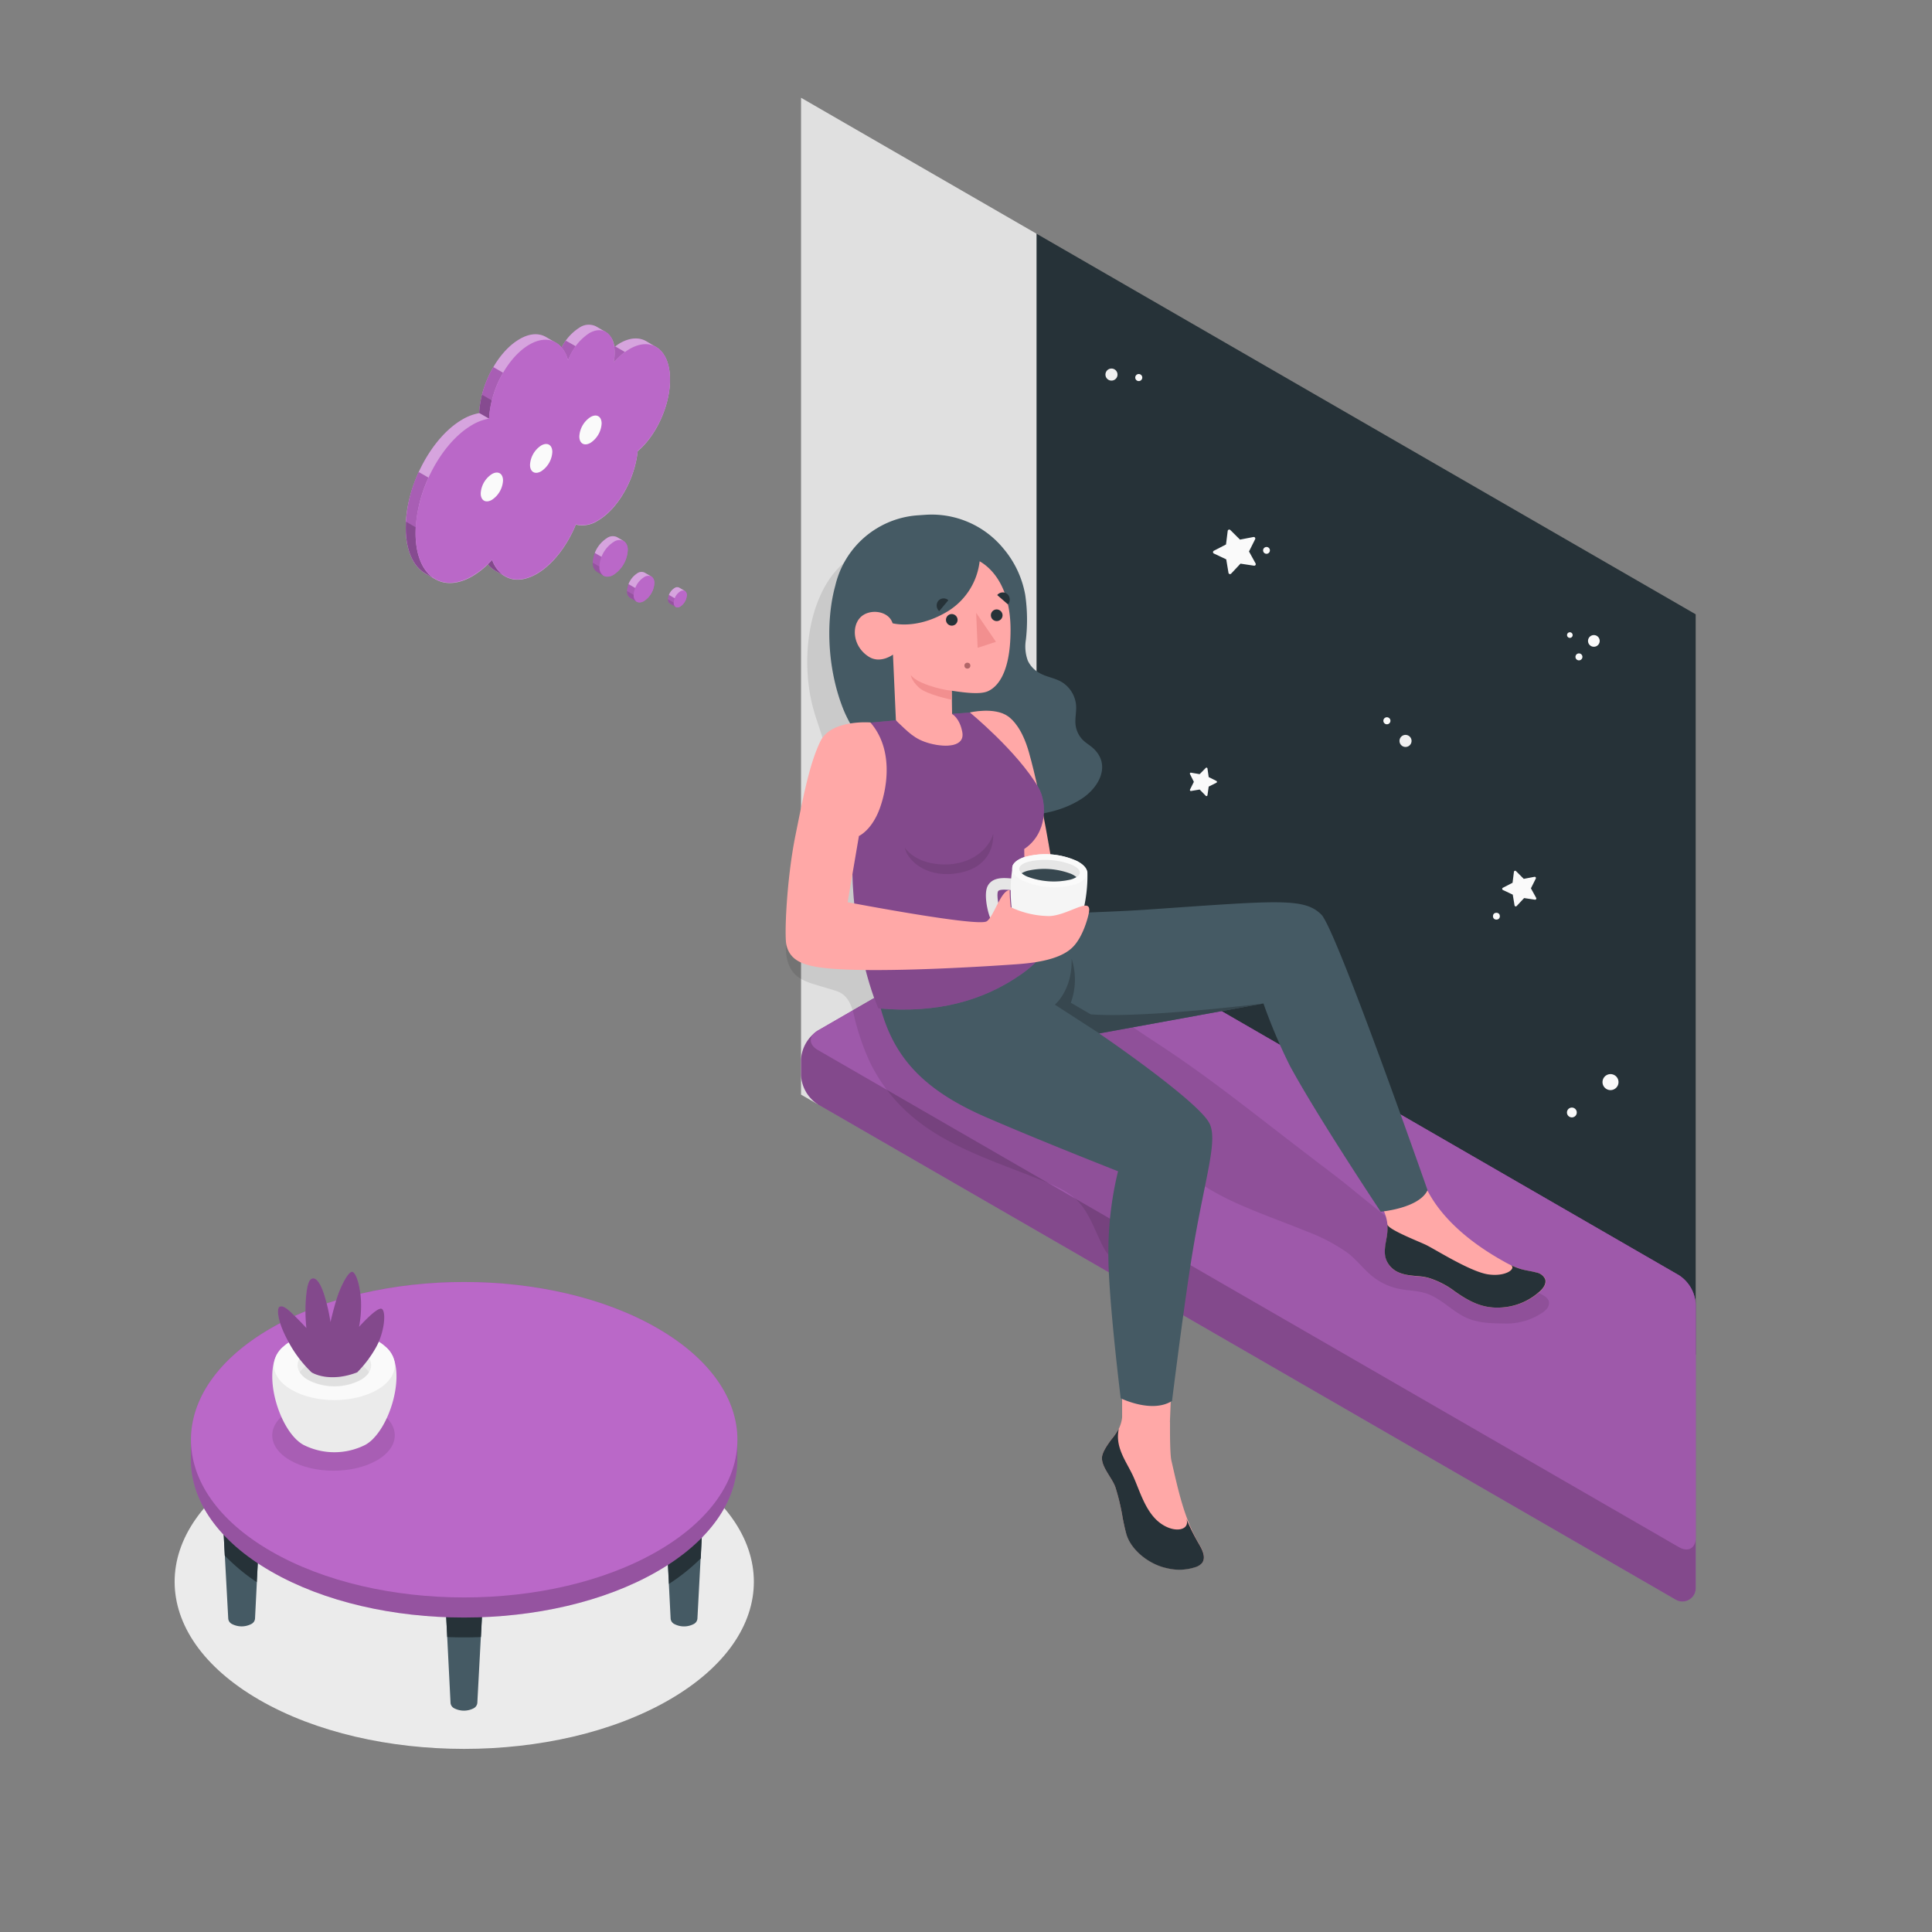 <svg xmlns="http://www.w3.org/2000/svg" viewBox="0 0 500 500"><rect x="0" y="0" width="500" height="500" fill="#808080" stroke="none"/><g id="freepik--Shadow--inject-51"><path id="freepik--shadow--inject-51" d="M67.14,378.77c-29.26,16.89-29.26,44.28,0,61.17s76.7,16.9,106,0,29.26-44.28,0-61.17S96.4,361.87,67.14,378.77Z" style="fill:#ebebeb"></path></g><g id="freepik--speech-bubble--inject-51"><g id="freepik--Bubble--inject-51"><g id="freepik--Facebook--inject-51"><path d="M175.76,152.07a1.19,1.19,0,0,0-1.2.12,3.71,3.71,0,0,0-1.69,2.92,1.17,1.17,0,0,0,.5,1.09l1.49.87a1.19,1.19,0,0,0,1.19-.12,3.75,3.75,0,0,0,1.69-2.92,1.19,1.19,0,0,0-.5-1.1" style="fill:#BA68C8"></path><path d="M176.05,153.05a3.75,3.75,0,0,0-1.69,2.93c0,1.07.76,1.51,1.69,1a3.75,3.75,0,0,0,1.69-2.92C177.74,153,177,152.51,176.05,153.05Z" style="fill:#BA68C8"></path><path d="M175.76,152.07l1.48.86a1.19,1.19,0,0,0-1.19.12,3.7,3.7,0,0,0-1.44,1.77l-1.49-.87a3.67,3.67,0,0,1,1.44-1.76A1.19,1.19,0,0,1,175.76,152.07Z" style="fill:#fff;opacity:0.4"></path><path d="M174.83,157.05l-1.46-.85a1.17,1.17,0,0,1-.5-1.09l1.49.87A1.19,1.19,0,0,0,174.83,157.05Z" style="opacity:0.2"></path><path d="M173.12,154l1.49.87a3,3,0,0,0-.25,1.16h0l-1.49-.87A3.11,3.11,0,0,1,173.12,154Z" style="opacity:0.1"></path></g><g id="freepik--facebook--inject-51"><path d="M166.82,148.19a1.89,1.89,0,0,0-1.89.18,5.9,5.9,0,0,0-2.66,4.62,1.87,1.87,0,0,0,.78,1.73l1.73,1a1.89,1.89,0,0,0,1.89-.18,5.91,5.91,0,0,0,2.67-4.62,1.89,1.89,0,0,0-.78-1.73" style="fill:#BA68C8"></path><path d="M166.67,149.38A5.91,5.91,0,0,0,164,154c0,1.7,1.2,2.39,2.67,1.54a5.91,5.91,0,0,0,2.67-4.62C169.34,149.22,168.14,148.53,166.67,149.38Z" style="fill:#BA68C8"></path><path d="M166.82,148.19l1.74,1a1.87,1.87,0,0,0-1.89.19,5.79,5.79,0,0,0-2.28,2.79l-1.73-1a5.85,5.85,0,0,1,2.27-2.8A1.89,1.89,0,0,1,166.82,148.19Z" style="fill:#fff;opacity:0.4"></path><path d="M164.75,155.7l-1.7-1a1.87,1.87,0,0,1-.78-1.73l1.73,1A1.89,1.89,0,0,0,164.75,155.7Z" style="opacity:0.2"></path><path d="M162.66,151.17l1.73,1A4.9,4.9,0,0,0,164,154h0l-1.73-1A4.89,4.89,0,0,1,162.66,151.17Z" style="opacity:0.1"></path></g><g id="freepik--facebook--inject-51"><path d="M159.66,139a2.57,2.57,0,0,0-2.59.26,8.09,8.09,0,0,0-3.67,6.34,2.58,2.58,0,0,0,1.08,2.38c.18.1,1.56.89,1.73,1a2.59,2.59,0,0,0,2.59-.26,8.11,8.11,0,0,0,3.66-6.35,2.59,2.59,0,0,0-1.07-2.37" style="fill:#BA68C8"></path><path d="M158.8,140.29a8.11,8.11,0,0,0-3.66,6.34c0,2.34,1.64,3.29,3.66,2.12a8.08,8.08,0,0,0,3.66-6.35C162.46,140.07,160.82,139.12,158.8,140.29Z" style="fill:#BA68C8"></path><path d="M159.66,139l1.73,1a2.57,2.57,0,0,0-2.59.26,8,8,0,0,0-3.13,3.84l-1.73-1a7.93,7.93,0,0,1,3.13-3.83A2.57,2.57,0,0,1,159.66,139Z" style="fill:#fff;opacity:0.4"></path><path d="M156.16,149l-1.68-1a2.58,2.58,0,0,1-1.08-2.38l1.74,1A2.63,2.63,0,0,0,156.16,149Z" style="opacity:0.2"></path><path d="M153.94,143.12l1.73,1a6.73,6.73,0,0,0-.53,2.5h0l-1.74-1A6.84,6.84,0,0,1,153.94,143.12Z" style="opacity:0.1"></path></g><path d="M167.27,88.32c-1.84-1.08-4.25-1-6.88.53a13.93,13.93,0,0,0-1.41,1,5.15,5.15,0,0,0-2.1-3.84c-.45-.28-2.26-1.34-2.73-1.59a4.28,4.28,0,0,0-4.23.4,13,13,0,0,0-4.59,5.14,5.83,5.83,0,0,0-1.45-1.24l-2.56-1.49c-1.84-1.07-4.24-1-6.87.55-5.57,3.21-10.11,11.64-10.43,19.14a13.25,13.25,0,0,0-4.35,1.64c-8.1,4.68-14.67,17.23-14.67,28,0,5.73,1.85,9.82,4.79,11.7.51.32,2.48,1.45,3,1.71,2.55,1.41,5.86,1.24,9.47-.84a21,21,0,0,0,4-3.09,7,7,0,0,0,1.91,1.66l2.54,1.46c2.19,1.28,5,1.18,8.19-.63,4.17-2.41,7.86-7.26,10.13-12.76a7.28,7.28,0,0,0,5.65-1c5.28-3.05,9.64-10.78,10.35-18,4.78-4,8.37-11.76,8.37-18.51,0-4.23-1.41-7.2-3.64-8.47Z" style="fill:#BA68C8"></path><path d="M167.27,88.32c-1.84-1.08-4.25-1-6.88.53a13.93,13.93,0,0,0-1.41,1,5.15,5.15,0,0,0-2.1-3.84c-.45-.28-2.26-1.34-2.73-1.59a4.28,4.28,0,0,0-4.23.4,13,13,0,0,0-4.59,5.14,5.83,5.83,0,0,0-1.45-1.24l-2.56-1.49c-1.84-1.07-4.24-1-6.87.55-5.57,3.21-10.11,11.64-10.43,19.14a13.25,13.25,0,0,0-4.35,1.64c-8.1,4.68-14.67,17.23-14.67,28,0,5.73,1.85,9.82,4.79,11.7.51.32,2.48,1.45,3,1.71,2.55,1.41,5.86,1.24,9.47-.84a21,21,0,0,0,4-3.09,7,7,0,0,0,1.91,1.66l2.54,1.46c2.19,1.28,5,1.18,8.19-.63,4.17-2.41,7.86-7.26,10.13-12.76a7.28,7.28,0,0,0,5.65-1c5.28-3.05,9.64-10.78,10.35-18,4.78-4,8.37-11.76,8.37-18.51,0-4.23-1.41-7.2-3.64-8.47Z" style="fill:#fff;opacity:0.4"></path><path d="M130.21,96.47a26.8,26.8,0,0,0-3.64,11.87L124,106.87A26.69,26.69,0,0,1,127.67,95Z" style="fill:#BA68C8"></path><path d="M130.21,96.47a26.8,26.8,0,0,0-3.64,11.87L124,106.87A26.69,26.69,0,0,1,127.67,95Z" style="opacity:0.1"></path><path d="M124.74,102.15a23.68,23.68,0,0,0-.72,4.72l2.55,1.47a23.68,23.68,0,0,1,.72-4.72Z" style="opacity:0.2"></path><path d="M112.42,149.77c-.72-.41-2.2-1.26-2.63-1.54-2.94-1.87-4.79-6-4.79-11.69a35.58,35.58,0,0,1,3.35-14.39l2.55,1.47a35.58,35.58,0,0,0-3.35,14.4C107.55,143.8,109.43,147.91,112.42,149.77Z" style="fill:#BA68C8"></path><path d="M112.42,149.77c-.72-.41-2.2-1.26-2.63-1.54-2.94-1.87-4.79-6-4.79-11.69a35.58,35.58,0,0,1,3.35-14.39l2.55,1.47a35.58,35.58,0,0,0-3.35,14.4C107.55,143.8,109.43,147.91,112.42,149.77Z" style="opacity:0.1"></path><path d="M109.79,148.23c.43.28,1.91,1.13,2.63,1.54-3-1.86-4.87-6-4.87-11.75,0-.52,0-1,0-1.57L105.05,135c0,.52,0,1,0,1.56C105,142.27,106.85,146.36,109.79,148.23Z" style="opacity:0.2"></path><path d="M130.43,149c-.62-.37-1.89-1.1-2.26-1.31a7,7,0,0,1-1.91-1.66c.37-.35.74-.72,1.1-1.11A8.23,8.23,0,0,0,130.43,149Z" style="fill:#BA68C8"></path><path d="M130.43,149c-.62-.37-1.89-1.1-2.26-1.31a7,7,0,0,1-1.91-1.66c.37-.35.74-.72,1.1-1.11A8.23,8.23,0,0,0,130.43,149Z" style="opacity:0.3"></path><path d="M149,89.61a17.23,17.23,0,0,0-2,3.65,8.52,8.52,0,0,0-1.68-3.35,16.27,16.27,0,0,1,1.09-1.76Z" style="fill:#BA68C8"></path><path d="M149,89.61a17.23,17.23,0,0,0-2,3.65,8.52,8.52,0,0,0-1.68-3.35,16.27,16.27,0,0,1,1.09-1.76Z" style="opacity:0.1"></path><path d="M173.4,98.23c0-7.7-4.68-11.24-10.46-7.91a16.88,16.88,0,0,0-4.12,3.5,13.52,13.52,0,0,0,.26-2.58c0-4.87-3-7.1-6.61-5a14.16,14.16,0,0,0-5.46,7c-1.32-4.93-5.3-6.78-10-4.06-5.57,3.21-10.11,11.64-10.44,19.15a13,13,0,0,0-4.35,1.63c-8.1,4.68-14.67,17.23-14.67,28s6.57,15.77,14.67,11.09a22.37,22.37,0,0,0,5.14-4.2c1.88,4.94,6.34,6.6,11.54,3.6,4.17-2.41,7.86-7.26,10.13-12.76a7.28,7.28,0,0,0,5.65-1c5.28-3.05,9.64-10.78,10.35-18C169.81,112.69,173.4,105,173.4,98.23Z" style="fill:#BA68C8"></path><path d="M161.74,91.1a18.07,18.07,0,0,0-2.92,2.72,13.46,13.46,0,0,0,.27-2.58,9.49,9.49,0,0,0-.11-1.45l.22-.15Z" style="fill:#BA68C8"></path><path d="M161.74,91.1a18.07,18.07,0,0,0-2.92,2.72,13.46,13.46,0,0,0,.27-2.58,9.49,9.49,0,0,0-.11-1.45l.22-.15Z" style="opacity:0.1"></path><path d="M127.3,122.69a6.37,6.37,0,0,0-2.89,5c0,1.84,1.29,2.59,2.89,1.67a6.39,6.39,0,0,0,2.88-5C130.18,122.52,128.89,121.77,127.3,122.69Z" style="fill:#fafafa"></path><path d="M140.05,115.3a6.39,6.39,0,0,0-2.88,5c0,1.84,1.29,2.59,2.88,1.67a6.37,6.37,0,0,0,2.89-5C142.94,115.12,141.65,114.38,140.05,115.3Z" style="fill:#fafafa"></path><path d="M152.81,107.94a6.39,6.39,0,0,0-2.88,5c0,1.84,1.29,2.59,2.88,1.67a6.37,6.37,0,0,0,2.89-5C155.7,107.77,154.41,107,152.81,107.94Z" style="fill:#fafafa"></path></g></g><g id="freepik--Table--inject-51"><g id="freepik--table--inject-51"><g id="freepik--table--inject-51"><path d="M57.53,390.43a2.46,2.46,0,0,1,1.45-2,7.71,7.71,0,0,1,7,0,2.43,2.43,0,0,1,1.44,2L66,418.92h0a1.73,1.73,0,0,1-1,1.39,5.42,5.42,0,0,1-4.93,0,1.74,1.74,0,0,1-1-1.39h0Z" style="fill:#455a64"></path><path d="M66,388.41a7.71,7.71,0,0,0-7,0,2.46,2.46,0,0,0-1.45,2l.62,12.17a50,50,0,0,0,8.28,6.88l1-19.06A2.43,2.43,0,0,0,66,388.41Z" style="fill:#263238"></path><path d="M182,390.43a2.44,2.44,0,0,0-1.44-2,7.71,7.71,0,0,0-7,0,2.46,2.46,0,0,0-1.45,2l1.45,28.5h0a1.74,1.74,0,0,0,1,1.39,5.42,5.42,0,0,0,4.93,0,1.74,1.74,0,0,0,1-1.39h0Z" style="fill:#455a64"></path><path d="M180.58,388.41a7.71,7.71,0,0,0-7,0,2.46,2.46,0,0,0-1.45,2l1,19.5a51.09,51.09,0,0,0,8.22-6.59l.65-12.9A2.44,2.44,0,0,0,180.58,388.41Z" style="fill:#263238"></path><path d="M125.05,412.24a2.43,2.43,0,0,0-1.45-2,7.71,7.71,0,0,0-7,0,2.44,2.44,0,0,0-1.44,2l1.44,28.5h0a1.75,1.75,0,0,0,1,1.39,5.49,5.49,0,0,0,4.93,0,1.77,1.77,0,0,0,1-1.39h0Z" style="fill:#455a64"></path><path d="M124.47,423.67l.58-11.43a2.43,2.43,0,0,0-1.45-2,7.71,7.71,0,0,0-7,0,2.44,2.44,0,0,0-1.44,2l.58,11.43C118.66,423.78,121.57,423.78,124.47,423.67Z" style="fill:#263238"></path><path d="M190.81,372.6h-.06c0-10.45-6.84-20.89-20.64-28.86-27.61-15.94-72.38-15.94-100,0-13.81,8-20.66,18.41-20.64,28.86h-.07v5.61h0c.17,10.31,7.08,20.59,20.71,28.46,27.61,15.93,72.37,15.93,100,0,13.63-7.87,20.54-18.15,20.7-28.46h0Z" style="fill:#BA68C8"></path><path d="M190.81,372.6h-.06c0-10.45-6.84-20.89-20.64-28.86-27.61-15.94-72.38-15.94-100,0-13.81,8-20.66,18.41-20.64,28.86h-.07v5.61h0c.17,10.31,7.08,20.59,20.71,28.46,27.61,15.93,72.37,15.93,100,0,13.63-7.87,20.54-18.15,20.7-28.46h0Z" style="opacity:0.2"></path><path d="M70.13,343.74c-27.61,15.94-27.61,41.78,0,57.72s72.37,15.94,100,0,27.61-41.78,0-57.72S97.73,327.8,70.13,343.74Z" style="fill:#BA68C8"></path></g><g id="freepik--Pot--inject-51"><g style="opacity:0.1"><path d="M97.53,365c6.19,3.57,6.19,9.37,0,12.94s-16.23,3.58-22.43,0-6.19-9.37,0-12.94S91.34,361.45,97.53,365Z"></path></g><path d="M76.45,372.3c-5.39-5.5-8.55-19.24-3.3-23.61H99.92c5.25,4.37,2.09,18.1-3.3,23.6l-.15.16-.18.18-.49.43-.13.1a4.4,4.4,0,0,1-.41.31c-.23.16-.46.31-.69.44a17.71,17.71,0,0,1-16.07,0h0c-.23-.13-.47-.28-.7-.44l-.38-.29-.16-.13-.47-.41-.21-.21Z" style="fill:#ebebeb"></path><path d="M97.59,346.94c6.11,3.52,6.11,9.24,0,12.76s-16,3.53-22.11,0-6.11-9.24,0-12.76S91.49,343.41,97.59,346.94Z" style="fill:#fafafa"></path><path d="M93.26,349.44c3.72,2.14,3.72,5.62,0,7.76a14.83,14.83,0,0,1-13.45,0c-3.72-2.14-3.72-5.62,0-7.76A14.83,14.83,0,0,1,93.26,349.44Z" style="fill:#ebebeb"></path><path d="M79.81,353.12a14.89,14.89,0,0,1,13.45,0,6.29,6.29,0,0,1,2.23,2,6.11,6.11,0,0,1-2.23,2,14.83,14.83,0,0,1-13.45,0,6.11,6.11,0,0,1-2.23-2A6.29,6.29,0,0,1,79.81,353.12Z" style="fill:#e0e0e0"></path><path d="M92.44,355.16a30.38,30.38,0,0,0,4.87-6.47c2.24-4,2.66-9.29,1.5-9.95s-5.89,4.65-5.89,4.65a29.21,29.21,0,0,0,.5-6.78c-.2-3.54-1.07-6.75-2.08-7.4s-3.28,3.81-4.25,7.05-1.56,5.89-1.56,5.89a49.72,49.72,0,0,0-1.74-7.44c-1.18-3.36-2.25-4.12-3.08-3.79s-1.37,1.9-1.62,6.38a44.29,44.29,0,0,0,.2,6.4s-1.66-1.83-3.52-3.61c-2-2-2.9-2.22-3.48-1.85s-.74,3.41,2.41,9.1a31.7,31.7,0,0,0,5.94,7.82S85,358,92.44,355.16Z" style="fill:#BA68C8"></path><g style="opacity:0.3"><path d="M92.44,355.16a30.38,30.38,0,0,0,4.87-6.47c2.24-4,2.66-9.29,1.5-9.95s-5.89,4.65-5.89,4.65a29.21,29.21,0,0,0,.5-6.78c-.2-3.54-1.07-6.75-2.08-7.4s-3.28,3.81-4.25,7.05-1.56,5.89-1.56,5.89a49.72,49.72,0,0,0-1.74-7.44c-1.18-3.36-2.25-4.12-3.08-3.79s-1.37,1.9-1.62,6.38a44.29,44.29,0,0,0,.2,6.4s-1.66-1.83-3.52-3.61c-2-2-2.9-2.22-3.48-1.85s-.74,3.41,2.41,9.1a31.7,31.7,0,0,0,5.94,7.82S85,358,92.44,355.16Z"></path></g></g></g></g><g id="freepik--Character--inject-51"><g id="freepik--Window--inject-51"><polygon points="268.24 60.48 438.84 158.98 438.84 350.58 268.24 252.8 268.24 60.48" style="fill:#263238"></polygon><polygon points="207.31 283.29 207.31 25.3 268.24 60.48 268.24 248.11 211.64 285.79 207.31 283.29" style="fill:#e0e0e0"></polygon><path d="M207.31,274.22v4.07a9.6,9.6,0,0,0,4.33,7.5L433.69,414a3.44,3.44,0,0,0,5.16-3V337.54a9.59,9.59,0,0,0-4.33-7.5l-161.94-93.5a9.64,9.64,0,0,0-8.66,0l-52.27,30.18A9.62,9.62,0,0,0,207.31,274.22Z" style="fill:#BA68C8"></path><path d="M207.31,274.22v4.07a9.6,9.6,0,0,0,4.33,7.5L433.69,414a3.44,3.44,0,0,0,5.16-3V337.54a9.59,9.59,0,0,0-4.33-7.5l-161.94-93.5a9.64,9.64,0,0,0-8.66,0l-52.27,30.18A9.62,9.62,0,0,0,207.31,274.22Z" style="opacity:0.3"></path><path d="M263.91,236.54l-52.27,30.18c-2.39,1.38-2.39,3.62,0,5L434.52,400.4c2.39,1.38,4.33.26,4.33-2.5V337.54a9.58,9.58,0,0,0-4.33-7.5l-161.94-93.5A9.57,9.57,0,0,0,263.91,236.54Z" style="fill:#BA68C8"></path><path d="M263.91,236.54l-52.27,30.18c-2.39,1.38-2.39,3.62,0,5L434.52,400.4c2.39,1.38,4.33.26,4.33-2.5V337.54a9.58,9.58,0,0,0-4.33-7.5l-161.94-93.5A9.57,9.57,0,0,0,263.91,236.54Z" style="opacity:0.15"></path><g id="freepik--Stars--inject-51"><path d="M289.21,96.94a1.56,1.56,0,1,1-1.56-1.56A1.56,1.56,0,0,1,289.21,96.94Z" style="fill:#f0f0f0"></path><path d="M295.62,97.71a.91.91,0,1,1-.91-.91A.91.91,0,0,1,295.62,97.71Z" style="fill:#fafafa"></path><path d="M362.57,190.73a1.56,1.56,0,1,1,.16,2.2A1.56,1.56,0,0,1,362.57,190.73Z" style="fill:#f0f0f0"></path><path d="M358.24,185.94a.92.92,0,0,1,1.29-.09.9.9,0,0,1,.09,1.28.92.92,0,0,1-1.29.09A.9.9,0,0,1,358.24,185.94Z" style="fill:#fafafa"></path><path d="M406.31,286.74a1.27,1.27,0,1,1-.68,1.67A1.27,1.27,0,0,1,406.31,286.74Z" style="fill:#fafafa"></path><path d="M416,278.14a2.07,2.07,0,1,1-1.11,2.71A2.07,2.07,0,0,1,416,278.14Z" style="fill:#fafafa"></path><path d="M414,165.86a1.51,1.51,0,1,1-1.5-1.5A1.51,1.51,0,0,1,414,165.86Z" style="fill:#fafafa"></path><path d="M409.53,170a.9.9,0,1,1-.9-.9A.9.9,0,0,1,409.53,170Z" style="fill:#fafafa"></path><path d="M407,164.36a.72.72,0,0,1-.72.72.73.73,0,0,1-.73-.72.73.73,0,0,1,.73-.73A.73.73,0,0,1,407,164.36Z" style="fill:#fafafa"></path><circle cx="387.27" cy="237.11" r="0.89" style="fill:#fafafa"></circle><path d="M392.35,225.45l2,2,2.77-.53a.32.32,0,0,1,.34.46l-1.26,2.52,1.36,2.47a.32.32,0,0,1-.33.47l-2.79-.42-1.93,2.06a.32.32,0,0,1-.55-.17l-.46-2.78-2.55-1.2a.32.32,0,0,1,0-.58l2.5-1.29.35-2.8A.32.32,0,0,1,392.35,225.45Z" style="fill:#fafafa"></path><path d="M312.49,198.87l.32,2.24,2,1a.26.26,0,0,1,0,.46l-2,1-.32,2.24a.26.26,0,0,1-.44.14l-1.58-1.62-2.23.38a.26.26,0,0,1-.27-.37l1-2-1-2a.25.25,0,0,1,.27-.37l2.23.38,1.58-1.61A.26.26,0,0,1,312.49,198.87Z" style="fill:#fafafa"></path><path d="M318.4,137.16l2.51,2.49,3.48-.67a.4.4,0,0,1,.43.58l-1.58,3.16,1.7,3.09a.4.4,0,0,1-.41.59l-3.49-.53-2.42,2.58a.4.4,0,0,1-.69-.21l-.58-3.48-3.2-1.51a.4.4,0,0,1,0-.72l3.14-1.62.44-3.51A.4.4,0,0,1,318.4,137.16Z" style="fill:#fafafa"></path><path d="M328.65,142.43a.88.88,0,1,1-.88-.87A.87.87,0,0,1,328.65,142.43Z" style="fill:#fafafa"></path></g></g><path id="freepik--shadow--inject-51" d="M306,309.46a8.91,8.91,0,0,1,.89-2.11,3.4,3.4,0,0,1,1.42-1.44c1.47-.69,3.24,1,4.4,1.67,1.9,1.14,3.86,2.18,5.87,3.14,6.39,3,13.12,5.32,19.68,8a46.87,46.87,0,0,1,10.29,5.37c2.91,2.14,4.8,5.12,7.82,7.1a16.34,16.34,0,0,0,5.81,2.38c2.26.45,4.61.43,6.8,1.13,4,1.27,6.86,4.73,10.66,6.4,3.19,1.4,6.66,1.38,10.07,1.43a16.43,16.43,0,0,0,9.3-2.71,4.84,4.84,0,0,0,1.47-1.34,2.13,2.13,0,0,0,.29-1.92,3.19,3.19,0,0,0-1.53-1.41c-4.42-2.48-9.29-3.49-13.8-5.64-5.34-2.54-10.79-4.86-16-7.64-9-4.78-16.84-12.27-24.95-18.41C325.37,289,314.53,279.85,299.3,269.9c-16.68-10.91-32.79-23-41.62-40.85-9.69-19.61-8.62-42.53-9.94-64.37-.31-5.23.23-11.41-1-16.45-2.44-10.19-16-9.17-23.67-5.62-5.37,2.49-9,7.11-11.24,12.61-3.62,8.88-3.61,20-1.36,28.17.66,2.38,1.51,4.7,2.24,7.06.78,2.56.5,4.39.06,7-.85,5.18-2,10.31-3.19,15.42-2.31,9.78-5,19.44-6,29.47-.31,2.84-.38,5.67,1,8.25,1.29,2.41,3.72,3.42,6.25,4.18l5.37,1.61c3.12.94,4.1,3.49,4.83,6.46a61.37,61.37,0,0,0,4.08,12,42.85,42.85,0,0,0,9.69,13c10.1,9.24,23.85,13.05,36.48,18.32,3.53,1.47,6.71,3.12,9,6.29,2.1,2.94,3.31,6.39,4.9,9.6.82,1.64,1.86,3.34,3.56,4a8.45,8.45,0,0,0,3,.43,27.09,27.09,0,0,0,6-.31,9.11,9.11,0,0,0,5.22-2.83C306.12,319.72,304.62,314,306,309.46Z" style="opacity:0.1"></path><g id="freepik--character--inject-51"><path d="M282.89,193.62c-.8-.72-1.75-1.26-2.53-2a6.67,6.67,0,0,1-2-4c-.2-1.68.25-3.39.13-5.08a7.85,7.85,0,0,0-3.1-5.62c-1.95-1.47-4.4-1.58-6.47-2.8a7.05,7.05,0,0,1-2.93-3.16,10.64,10.64,0,0,1-.49-5.4,45,45,0,0,0-.17-11.6,25.46,25.46,0,0,0-5.65-12,24,24,0,0,0-20.05-8.74l-2.06.14a23.52,23.52,0,0,0-9.65,2.8q-.56.3-1.08.63l-.21.12c-.37.24-.74.48-1.11.74s-.74.55-1.1.83l0,0a23.67,23.67,0,0,0-8.25,13.1c-2.34,8.45-2.26,20.63,1.86,31.41,2.55,6.69,7.48,12.27,12.49,16.39,12.81,10.51,35.57,16,49.09,7.54C284.38,204,287.69,198,282.89,193.62Z" style="fill:#455a64"></path><path d="M253.53,145.26c2.71,1.54,8,6.16,8,17.74,0,12-3.92,15-5.85,15.88s-5.7.43-9.37-.12l.09,6s4.08,1.57,4.16,5.25c.08,3.31-5.67,4.51-10.55,2.92a16,16,0,0,1-8.15-6.52l-.76-17s-3.25,2.46-6.27.54c-4.08-2.6-4.51-7.7-2.21-10.12S230,158,231,161.3c0,0,5.91,1.68,13.6-2.7A17.54,17.54,0,0,0,253.53,145.26Z" style="fill:#ffa8a7"></path><circle cx="250.36" cy="172.27" r="0.77" style="fill:#b16668"></circle><path d="M245.43,155.34l-2.36,2.82a1.94,1.94,0,0,1-.23-2.67A1.81,1.81,0,0,1,245.43,155.34Z" style="fill:#263238"></path><path d="M260.86,156.42,258.08,154a1.86,1.86,0,0,1,2.59-.29A1.94,1.94,0,0,1,260.86,156.42Z" style="fill:#263238"></path><path d="M259.46,159.19a1.51,1.51,0,1,1-1.61-1.47A1.55,1.55,0,0,1,259.46,159.19Z" style="fill:#263238"></path><path d="M247.82,160.39a1.5,1.5,0,1,1-1.6-1.47A1.52,1.52,0,0,1,247.82,160.39Z" style="fill:#263238"></path><polygon points="252.63 158.6 253.01 167.66 257.75 166.1 252.63 158.6" style="fill:#f28f8f"></polygon><path d="M246.28,178.76c-3.05-.3-9.18-2-10.56-4.08,0,0,.07,1.4,2.1,3.26s8.5,3.15,8.5,3.15Z" style="fill:#f28f8f"></path><path d="M251,184.38s6.37-1.5,9.88,1c1.19.85,3.66,3.18,5.39,9.26,3.36,11.81,6.19,30.21,6.19,30.21s1.75,13.81-7.05,14.94S251,184.38,251,184.38Z" style="fill:#ffa8a7"></path><polygon points="290.42 375.1 302.49 375.1 303.35 353.55 290.42 354.43 290.42 375.1" style="fill:#ffa8a7"></polygon><path d="M290.55,392.84a56.18,56.18,0,0,0-1.9-8c-.83-2.32-3.38-4.94-3.47-7.37-.06-1.33,1.08-3.13,2.53-5.05.57-.76,1.07-1.36,1.52-2.09a8.45,8.45,0,0,0,1.21-4.56c0-1.88,0-4,0-4,1.05.6,10.18,5.23,12.35,6.29,0,3.1,0,8.22.36,9.91,1.76,7.59,3.24,14.92,7.22,21.69.88,1.5,1.8,3.46.73,4.81a3.74,3.74,0,0,1-1.81,1.09,13.23,13.23,0,0,1-7.33.22c-4.31-.88-9.23-4.52-10.46-8.88C291.11,395.6,290.82,394.23,290.55,392.84Z" style="fill:#ffa8a7"></path><path d="M310.35,399.7A56.28,56.28,0,0,1,307,393h0c1.17,3-3,4-6.83,1.1s-5.26-8.56-7-12.26-4.68-7.37-3.62-12.06h0a19.09,19.09,0,0,1-1.84,2.65c-1.45,1.92-2.59,3.72-2.53,5.05.09,2.43,2.64,5.05,3.47,7.37a56.18,56.18,0,0,1,1.9,8c.27,1.39.56,2.76.93,4.1,1.23,4.36,6.15,8,10.46,8.88a13.23,13.23,0,0,0,7.33-.22,3.74,3.74,0,0,0,1.81-1.09C312.15,403.16,311.23,401.2,310.35,399.7Z" style="fill:#263238"></path><path d="M369.69,330.74a13.08,13.08,0,0,0-2.21-.39c-2.74-.24-6-.45-7.82-2.77s-1.17-4.84-.73-7.57c.68-4.24-.63-6.56-2.89-10.91-.12-.22.52-1.31.64-1.53a1,1,0,0,1,.6-.37,32.34,32.34,0,0,1,9-1.21,2.18,2.18,0,0,1,1,.16c.36.17,1-.52,1.15-.16,3.79,9.07,12.5,15.9,20.89,20.54a21.27,21.27,0,0,0,4.65,2c1.22.33,2.48.47,3.69.81a3.08,3.08,0,0,1,2.29,1.73c.34,1.08-.42,2.18-1.23,3A16.15,16.15,0,0,1,388,338.4c-4.49.17-7.86-1.64-11.46-4.14A21.92,21.92,0,0,0,369.69,330.74Z" style="fill:#ffa8a7"></path><path d="M388,338.4a16.15,16.15,0,0,0,10.66-4.35c.81-.78,1.57-1.88,1.23-3a3.08,3.08,0,0,0-2.29-1.73c-1.21-.34-2.47-.48-3.69-.81a16.74,16.74,0,0,1-3-1.15h0c1.67.87-1.07,3.13-5.76,2.45s-13.92-6.62-16.25-7.7-9.83-4-9.87-5.29h0a12.2,12.2,0,0,1-.12,3.15c-.44,2.73-1.19,5.17.73,7.57s5.08,2.53,7.82,2.77a13.08,13.08,0,0,1,2.21.39,21.92,21.92,0,0,1,6.86,3.52C380.15,336.76,383.52,338.57,388,338.4Z" style="fill:#263238"></path><path d="M272.41,236.47s15.55-.47,23.55-1c34.65-2.38,41.51-3.25,46,1.22,3.86,3.81,27.49,71.33,27.49,71.33-2.22,4.73-12.13,5.56-12.13,5.56s-16.24-24.39-23.46-37.68a142.54,142.54,0,0,1-6.88-16.2l-42.51,7.76c8,5.46,25.53,18.07,28.39,23,2.69,4.61-1.39,15.05-4.74,36.82-2.15,13.94-4.8,35.28-4.8,35.28-5.21,3.31-13.28-.69-13.28-.69s-3.3-26.55-3.19-37.68a87.56,87.56,0,0,1,2.5-21.07s-19.63-7.69-34.19-14c-17.34-7.54-24.81-16.66-27.93-31Z" style="fill:#455a64"></path><path d="M284.5,267.44,273,260s4.59-3.78,4.33-11.88a17.31,17.31,0,0,1-.21,11.39l5.17,3c13.59,1.05,44.7-2.81,44.7-2.81Z" style="fill:#37474f"></path><path d="M274.39,236.25l-8.08-5-1.15-4.74-.1-6.79c6-4,6-11.93,3.67-15.94-5.45-9.32-17.72-19.38-17.72-19.38l-4.64.35s2,1.05,2.67,4.68c.75,3.83-4.14,4.09-8.3,3s-5.68-3-8.91-6l-8,.71c3.84,4.13,2.83,10.26,1.42,17.53s-4.65,9.77-4.65,9.77v11.12s0,19,6.66,35.4c14.88,1.38,27.15-1.81,37.28-9C274.52,244.87,274.39,236.25,274.39,236.25Z" style="fill:#BA68C8"></path><g style="opacity:0.3"><path d="M274.39,236.25l-8.08-5-1.15-4.74-.1-6.79c6-4,6-11.93,3.67-15.94-5.45-9.32-17.72-19.38-17.72-19.38l-4.64.35s2,1.05,2.67,4.68c.75,3.83-4.14,4.09-8.3,3s-5.68-3-8.91-6l-8,.71c3.84,4.13,2.83,10.26,1.42,17.53s-4.65,9.77-4.65,9.77v11.12s0,19,6.66,35.4c14.88,1.38,27.15-1.81,37.28-9C274.52,244.87,274.39,236.25,274.39,236.25Z"></path></g><path d="M234.16,219.35s2.52,4.2,9.93,4.37,11.86-4.13,12.94-7.9c0,0,.92,9-10.12,10.29C239.13,227,234.7,222.32,234.16,219.35Z" style="opacity:0.1"></path><path d="M260.65,240.87a6.32,6.32,0,0,1-2.35-.62c-1-.51-1.81-1.76-2.42-3.81-.52-1.74-1.23-5.48-.21-7.26,1.29-2.25,4.17-2,6.08-1.83l.66.05-.21,3-.71-.06c-1.08-.1-2.87-.25-3.2.33-.53,1.13.5,6.17,1.42,6.89a4.71,4.71,0,0,0,2.79.14l.78,2.92A8.7,8.7,0,0,1,260.65,240.87Z" style="fill:#e6e6e6"></path><path d="M262,224.21c.29-.92,1.28-1.76,3-2.36a19.79,19.79,0,0,1,13.74,1c1.6.83,2.46,1.8,2.62,2.74h.05c.22,6.18-1.37,13.22-3.83,17,0,0,0,.05,0,.08l0,.06h0a4.68,4.68,0,0,1-1.9,1.56,11.57,11.57,0,0,1-10.43-.72,4.74,4.74,0,0,1-1.68-1.82h0a.14.14,0,0,1,0-.06l-.05-.09c-1.91-4.09-2.5-11.28-1.43-17.37Z" style="fill:#f5f5f5"></path><path d="M265,221.85c-3.91,1.39-4.1,4.06-.41,6a19.74,19.74,0,0,0,13.74,1c3.91-1.39,4.1-4.06.41-6A19.79,19.79,0,0,0,265,221.85Z" style="fill:#fafafa"></path><path d="M266.21,223c-3.14.86-3.26,2.61-.27,3.9a19.4,19.4,0,0,0,11.08.77c3.14-.86,3.26-2.61.28-3.9A19.52,19.52,0,0,0,266.21,223Z" style="fill:#e6e6e6"></path><path d="M266,225.34a5.85,5.85,0,0,0-1.59.66,5.91,5.91,0,0,0,1.49.88,19.4,19.4,0,0,0,11.08.77,5.59,5.59,0,0,0,1.59-.66,5.39,5.39,0,0,0-1.48-.88A19.43,19.43,0,0,0,266,225.34Z" style="fill:#37474f"></path><path d="M213.13,250.49c14.13,1.65,48.59-.85,48.59-.85,5.06-.31,12.52-1,16-4.62,2.43-2.5,3.75-7.05,4.09-8.83.86-4.47-5.2.68-10.23.89a23.92,23.92,0,0,1-10-2.3,36.46,36.46,0,0,1-.27-4.42c-2.27,0-4.08,6.82-5.94,8.07-2.25,1.52-36-4.94-36-4.94l2.92-17.14s3.42-1.5,5.48-7.38,3.25-15.38-2.52-22c0,0-10.18-.84-12.94,4.89s-4.26,13.47-6.48,24.49-2.88,25.6-2.32,28.14C204.38,248.46,207.64,249.84,213.13,250.49Z" style="fill:#ffa8a7"></path></g></g></svg>